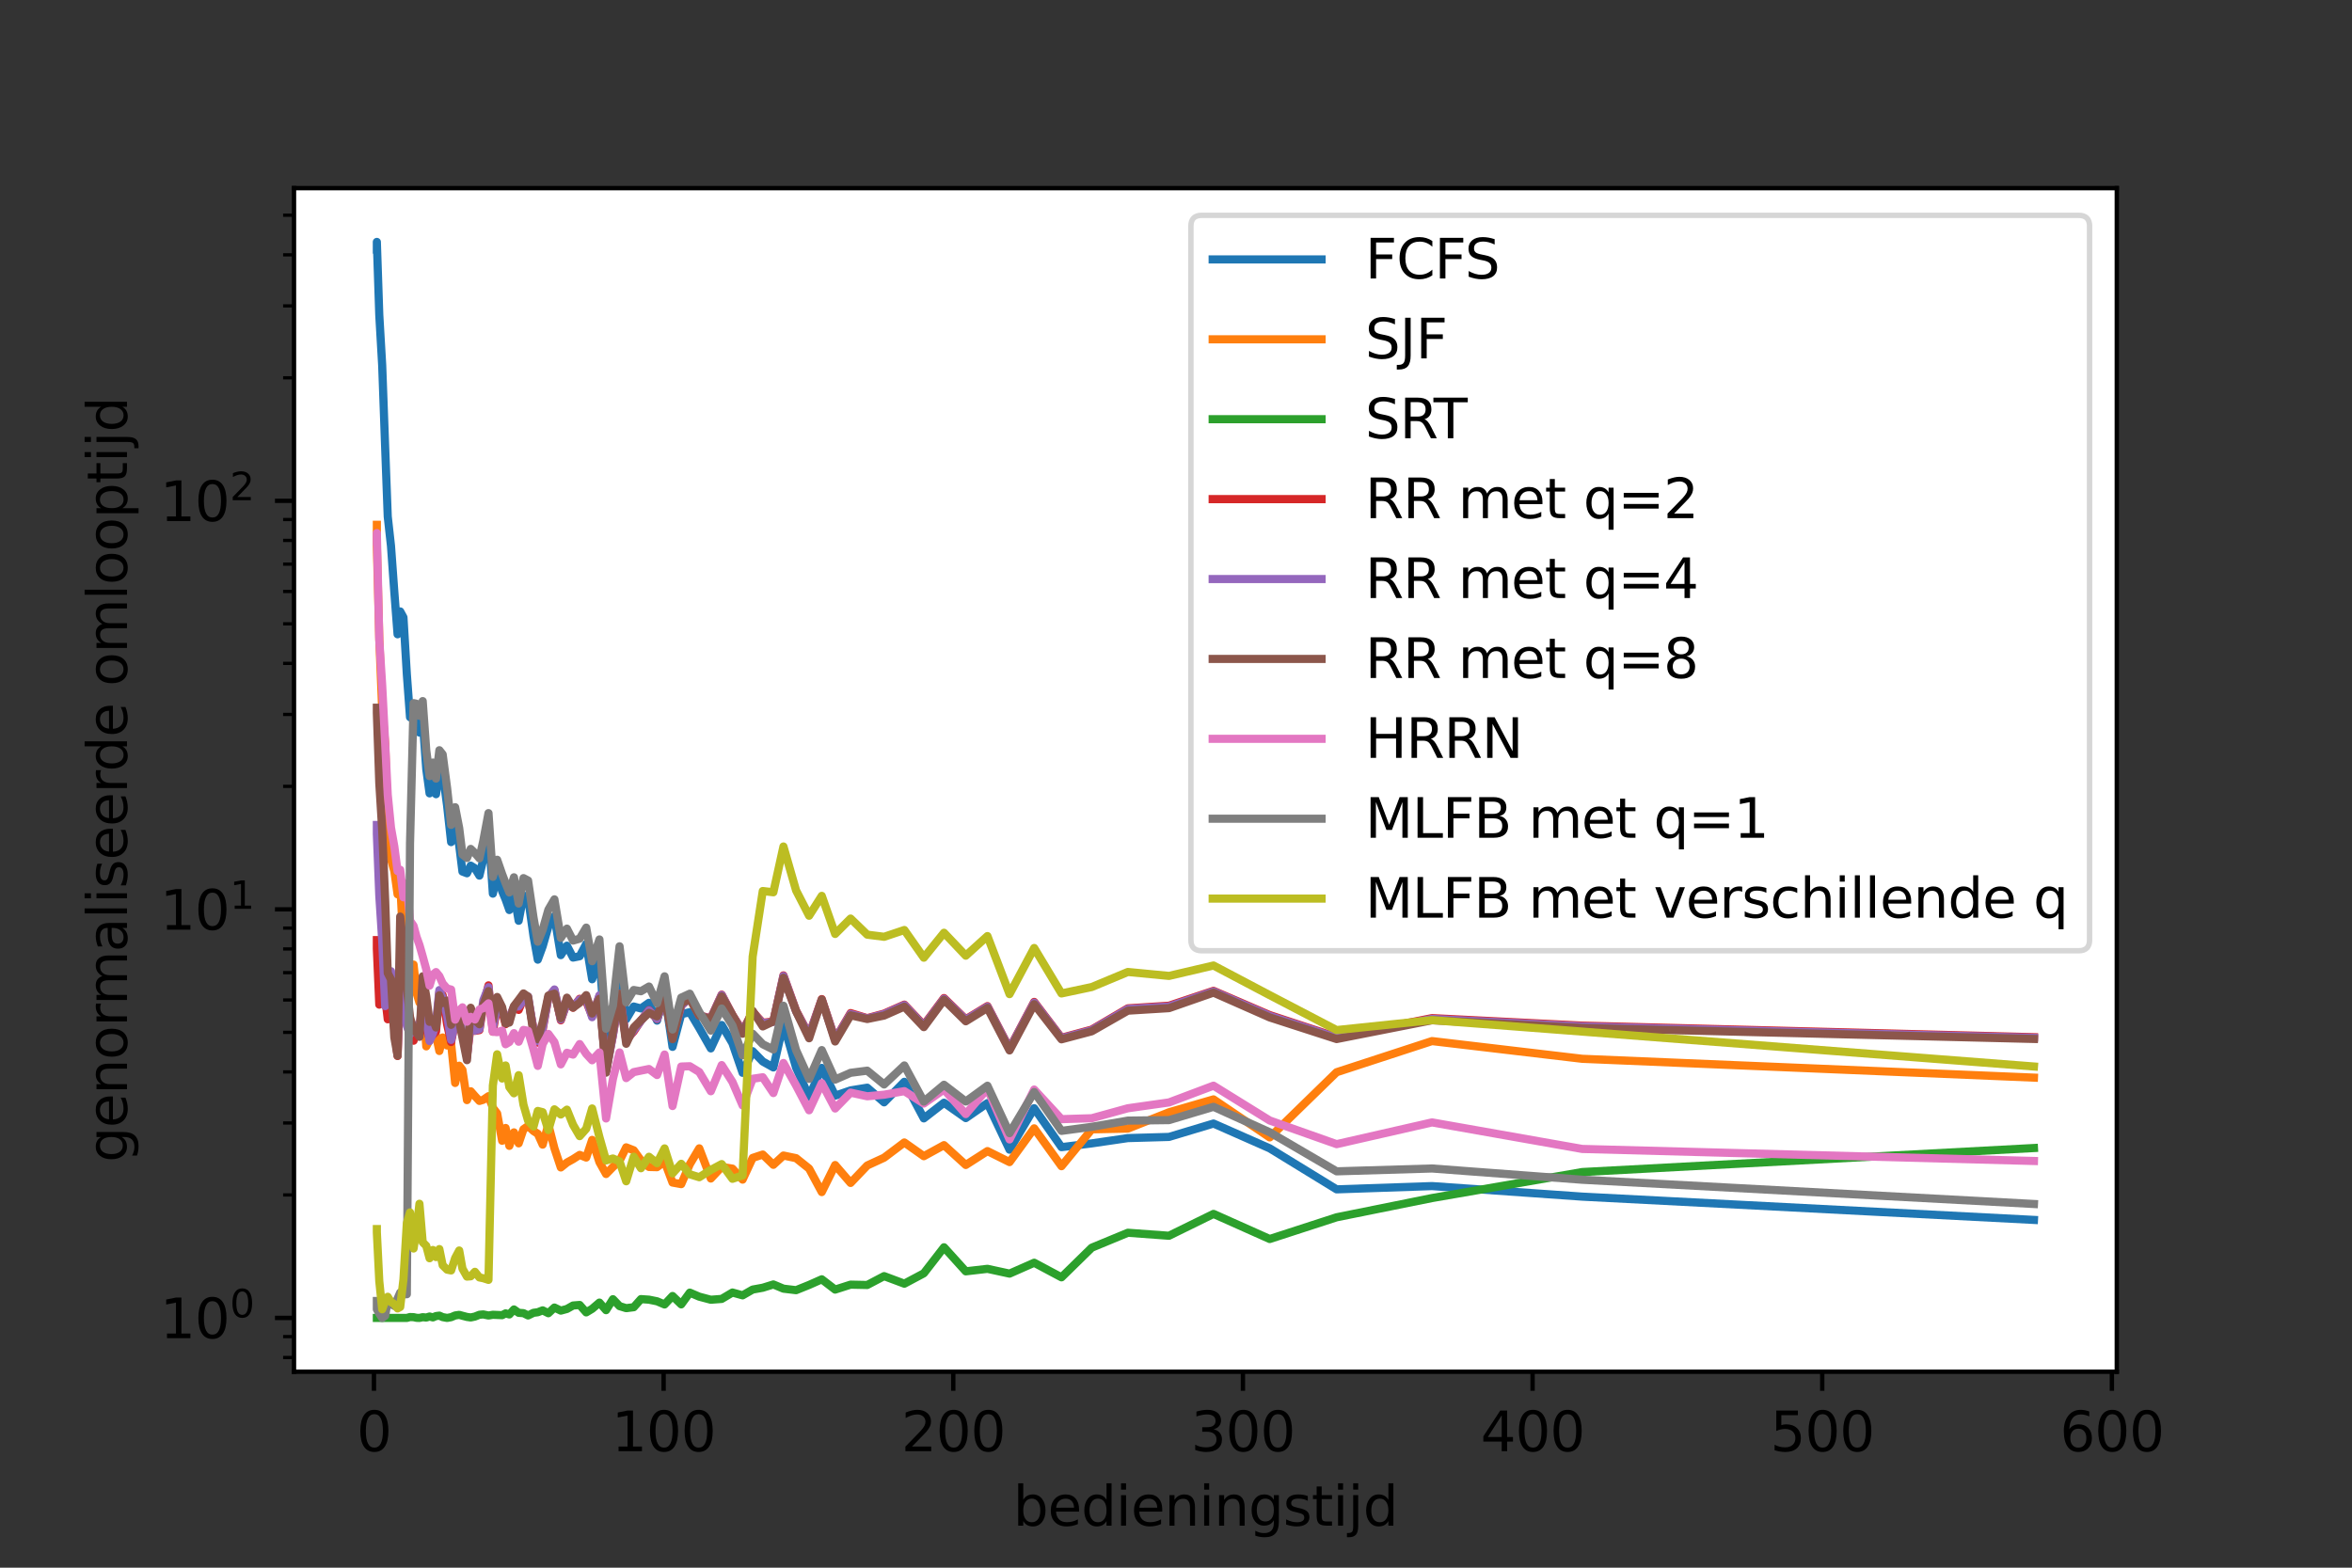 <?xml version="1.0" encoding="utf-8" standalone="no"?>
<!DOCTYPE svg PUBLIC "-//W3C//DTD SVG 1.1//EN"
  "http://www.w3.org/Graphics/SVG/1.1/DTD/svg11.dtd">
<svg height="288pt" version="1.1" viewBox="0 0 432 288" width="432pt" xmlns="http://www.w3.org/2000/svg" xmlns:xlink="http://www.w3.org/1999/xlink">
 <rect x="0" y="0" width="432" height="288" fill="#333333" stroke="none"/>
 <defs>
  <style type="text/css">*{stroke-linecap:butt;stroke-linejoin:round;}</style>
 </defs>
 <g id="figure_1">
  <g id="patch_1">
   <path d="M 0 288 
L 432 288 
L 432 0 
L 0 0 
z
" style="fill:none;"/>
  </g>
  <g id="axes_1">
   <g id="patch_2">
    <path d="M 54 252 
L 388.8 252 
L 388.8 34.56 
L 54 34.56 
z
" style="fill:#ffffff;"/>
   </g>
   <g id="matplotlib.axis_1">
    <g id="xtick_1">
     <g id="line2d_1">
      <defs>
       <path d="M 0 0 
L 0 3.5 
" id="mf5cdaee375" style="stroke:#000000;stroke-width:0.8;"/>
      </defs>
      <g>
       <use style="stroke:#000000;stroke-width:0.8;" x="68.686" xlink:href="#mf5cdaee375" y="252"/>
      </g>
     </g>
     <g id="text_1">
      <!-- 0 -->
      <g transform="translate(65.505 266.598)scale(0.1 -0.1)">
       <defs>
        <path d="M 2034 4250 
Q 1547 4250 1301 3770 
Q 1056 3291 1056 2328 
Q 1056 1369 1301 889 
Q 1547 409 2034 409 
Q 2525 409 2770 889 
Q 3016 1369 3016 2328 
Q 3016 3291 2770 3770 
Q 2525 4250 2034 4250 
z
M 2034 4750 
Q 2819 4750 3233 4129 
Q 3647 3509 3647 2328 
Q 3647 1150 3233 529 
Q 2819 -91 2034 -91 
Q 1250 -91 836 529 
Q 422 1150 422 2328 
Q 422 3509 836 4129 
Q 1250 4750 2034 4750 
z
" id="DejaVuSans-30" transform="scale(0.016)"/>
       </defs>
       <use xlink:href="#DejaVuSans-30"/>
      </g>
     </g>
    </g>
    <g id="xtick_2">
     <g id="line2d_2">
      <g>
       <use style="stroke:#000000;stroke-width:0.8;" x="121.888" xlink:href="#mf5cdaee375" y="252"/>
      </g>
     </g>
     <g id="text_2">
      <!-- 100 -->
      <g transform="translate(112.344 266.598)scale(0.1 -0.1)">
       <defs>
        <path d="M 794 531 
L 1825 531 
L 1825 4091 
L 703 3866 
L 703 4441 
L 1819 4666 
L 2450 4666 
L 2450 531 
L 3481 531 
L 3481 0 
L 794 0 
L 794 531 
z
" id="DejaVuSans-31" transform="scale(0.016)"/>
       </defs>
       <use xlink:href="#DejaVuSans-31"/>
       <use x="63.623" xlink:href="#DejaVuSans-30"/>
       <use x="127.246" xlink:href="#DejaVuSans-30"/>
      </g>
     </g>
    </g>
    <g id="xtick_3">
     <g id="line2d_3">
      <g>
       <use style="stroke:#000000;stroke-width:0.8;" x="175.09" xlink:href="#mf5cdaee375" y="252"/>
      </g>
     </g>
     <g id="text_3">
      <!-- 200 -->
      <g transform="translate(165.547 266.598)scale(0.1 -0.1)">
       <defs>
        <path d="M 1228 531 
L 3431 531 
L 3431 0 
L 469 0 
L 469 531 
Q 828 903 1448 1529 
Q 2069 2156 2228 2338 
Q 2531 2678 2651 2914 
Q 2772 3150 2772 3378 
Q 2772 3750 2511 3984 
Q 2250 4219 1831 4219 
Q 1534 4219 1204 4116 
Q 875 4013 500 3803 
L 500 4441 
Q 881 4594 1212 4672 
Q 1544 4750 1819 4750 
Q 2544 4750 2975 4387 
Q 3406 4025 3406 3419 
Q 3406 3131 3298 2873 
Q 3191 2616 2906 2266 
Q 2828 2175 2409 1742 
Q 1991 1309 1228 531 
z
" id="DejaVuSans-32" transform="scale(0.016)"/>
       </defs>
       <use xlink:href="#DejaVuSans-32"/>
       <use x="63.623" xlink:href="#DejaVuSans-30"/>
       <use x="127.246" xlink:href="#DejaVuSans-30"/>
      </g>
     </g>
    </g>
    <g id="xtick_4">
     <g id="line2d_4">
      <g>
       <use style="stroke:#000000;stroke-width:0.8;" x="228.292" xlink:href="#mf5cdaee375" y="252"/>
      </g>
     </g>
     <g id="text_4">
      <!-- 300 -->
      <g transform="translate(218.749 266.598)scale(0.1 -0.1)">
       <defs>
        <path d="M 2597 2516 
Q 3050 2419 3304 2112 
Q 3559 1806 3559 1356 
Q 3559 666 3084 287 
Q 2609 -91 1734 -91 
Q 1441 -91 1130 -33 
Q 819 25 488 141 
L 488 750 
Q 750 597 1062 519 
Q 1375 441 1716 441 
Q 2309 441 2620 675 
Q 2931 909 2931 1356 
Q 2931 1769 2642 2001 
Q 2353 2234 1838 2234 
L 1294 2234 
L 1294 2753 
L 1863 2753 
Q 2328 2753 2575 2939 
Q 2822 3125 2822 3475 
Q 2822 3834 2567 4026 
Q 2313 4219 1838 4219 
Q 1578 4219 1281 4162 
Q 984 4106 628 3988 
L 628 4550 
Q 988 4650 1302 4700 
Q 1616 4750 1894 4750 
Q 2613 4750 3031 4423 
Q 3450 4097 3450 3541 
Q 3450 3153 3228 2886 
Q 3006 2619 2597 2516 
z
" id="DejaVuSans-33" transform="scale(0.016)"/>
       </defs>
       <use xlink:href="#DejaVuSans-33"/>
       <use x="63.623" xlink:href="#DejaVuSans-30"/>
       <use x="127.246" xlink:href="#DejaVuSans-30"/>
      </g>
     </g>
    </g>
    <g id="xtick_5">
     <g id="line2d_5">
      <g>
       <use style="stroke:#000000;stroke-width:0.8;" x="281.494" xlink:href="#mf5cdaee375" y="252"/>
      </g>
     </g>
     <g id="text_5">
      <!-- 400 -->
      <g transform="translate(271.951 266.598)scale(0.1 -0.1)">
       <defs>
        <path d="M 2419 4116 
L 825 1625 
L 2419 1625 
L 2419 4116 
z
M 2253 4666 
L 3047 4666 
L 3047 1625 
L 3713 1625 
L 3713 1100 
L 3047 1100 
L 3047 0 
L 2419 0 
L 2419 1100 
L 313 1100 
L 313 1709 
L 2253 4666 
z
" id="DejaVuSans-34" transform="scale(0.016)"/>
       </defs>
       <use xlink:href="#DejaVuSans-34"/>
       <use x="63.623" xlink:href="#DejaVuSans-30"/>
       <use x="127.246" xlink:href="#DejaVuSans-30"/>
      </g>
     </g>
    </g>
    <g id="xtick_6">
     <g id="line2d_6">
      <g>
       <use style="stroke:#000000;stroke-width:0.8;" x="334.696" xlink:href="#mf5cdaee375" y="252"/>
      </g>
     </g>
     <g id="text_6">
      <!-- 500 -->
      <g transform="translate(325.153 266.598)scale(0.1 -0.1)">
       <defs>
        <path d="M 691 4666 
L 3169 4666 
L 3169 4134 
L 1269 4134 
L 1269 2991 
Q 1406 3038 1543 3061 
Q 1681 3084 1819 3084 
Q 2600 3084 3056 2656 
Q 3513 2228 3513 1497 
Q 3513 744 3044 326 
Q 2575 -91 1722 -91 
Q 1428 -91 1123 -41 
Q 819 9 494 109 
L 494 744 
Q 775 591 1075 516 
Q 1375 441 1709 441 
Q 2250 441 2565 725 
Q 2881 1009 2881 1497 
Q 2881 1984 2565 2268 
Q 2250 2553 1709 2553 
Q 1456 2553 1204 2497 
Q 953 2441 691 2322 
L 691 4666 
z
" id="DejaVuSans-35" transform="scale(0.016)"/>
       </defs>
       <use xlink:href="#DejaVuSans-35"/>
       <use x="63.623" xlink:href="#DejaVuSans-30"/>
       <use x="127.246" xlink:href="#DejaVuSans-30"/>
      </g>
     </g>
    </g>
    <g id="xtick_7">
     <g id="line2d_7">
      <g>
       <use style="stroke:#000000;stroke-width:0.8;" x="387.898" xlink:href="#mf5cdaee375" y="252"/>
      </g>
     </g>
     <g id="text_7">
      <!-- 600 -->
      <g transform="translate(378.355 266.598)scale(0.1 -0.1)">
       <defs>
        <path d="M 2113 2584 
Q 1688 2584 1439 2293 
Q 1191 2003 1191 1497 
Q 1191 994 1439 701 
Q 1688 409 2113 409 
Q 2538 409 2786 701 
Q 3034 994 3034 1497 
Q 3034 2003 2786 2293 
Q 2538 2584 2113 2584 
z
M 3366 4563 
L 3366 3988 
Q 3128 4100 2886 4159 
Q 2644 4219 2406 4219 
Q 1781 4219 1451 3797 
Q 1122 3375 1075 2522 
Q 1259 2794 1537 2939 
Q 1816 3084 2150 3084 
Q 2853 3084 3261 2657 
Q 3669 2231 3669 1497 
Q 3669 778 3244 343 
Q 2819 -91 2113 -91 
Q 1303 -91 875 529 
Q 447 1150 447 2328 
Q 447 3434 972 4092 
Q 1497 4750 2381 4750 
Q 2619 4750 2861 4703 
Q 3103 4656 3366 4563 
z
" id="DejaVuSans-36" transform="scale(0.016)"/>
       </defs>
       <use xlink:href="#DejaVuSans-36"/>
       <use x="63.623" xlink:href="#DejaVuSans-30"/>
       <use x="127.246" xlink:href="#DejaVuSans-30"/>
      </g>
     </g>
    </g>
    <g id="text_8">
     <!-- bedieningstijd -->
     <g transform="translate(186.091 280.277)scale(0.1 -0.1)">
      <defs>
       <path d="M 3116 1747 
Q 3116 2381 2855 2742 
Q 2594 3103 2138 3103 
Q 1681 3103 1420 2742 
Q 1159 2381 1159 1747 
Q 1159 1113 1420 752 
Q 1681 391 2138 391 
Q 2594 391 2855 752 
Q 3116 1113 3116 1747 
z
M 1159 2969 
Q 1341 3281 1617 3432 
Q 1894 3584 2278 3584 
Q 2916 3584 3314 3078 
Q 3713 2572 3713 1747 
Q 3713 922 3314 415 
Q 2916 -91 2278 -91 
Q 1894 -91 1617 61 
Q 1341 213 1159 525 
L 1159 0 
L 581 0 
L 581 4863 
L 1159 4863 
L 1159 2969 
z
" id="DejaVuSans-62" transform="scale(0.016)"/>
       <path d="M 3597 1894 
L 3597 1613 
L 953 1613 
Q 991 1019 1311 708 
Q 1631 397 2203 397 
Q 2534 397 2845 478 
Q 3156 559 3463 722 
L 3463 178 
Q 3153 47 2828 -22 
Q 2503 -91 2169 -91 
Q 1331 -91 842 396 
Q 353 884 353 1716 
Q 353 2575 817 3079 
Q 1281 3584 2069 3584 
Q 2775 3584 3186 3129 
Q 3597 2675 3597 1894 
z
M 3022 2063 
Q 3016 2534 2758 2815 
Q 2500 3097 2075 3097 
Q 1594 3097 1305 2825 
Q 1016 2553 972 2059 
L 3022 2063 
z
" id="DejaVuSans-65" transform="scale(0.016)"/>
       <path d="M 2906 2969 
L 2906 4863 
L 3481 4863 
L 3481 0 
L 2906 0 
L 2906 525 
Q 2725 213 2448 61 
Q 2172 -91 1784 -91 
Q 1150 -91 751 415 
Q 353 922 353 1747 
Q 353 2572 751 3078 
Q 1150 3584 1784 3584 
Q 2172 3584 2448 3432 
Q 2725 3281 2906 2969 
z
M 947 1747 
Q 947 1113 1208 752 
Q 1469 391 1925 391 
Q 2381 391 2643 752 
Q 2906 1113 2906 1747 
Q 2906 2381 2643 2742 
Q 2381 3103 1925 3103 
Q 1469 3103 1208 2742 
Q 947 2381 947 1747 
z
" id="DejaVuSans-64" transform="scale(0.016)"/>
       <path d="M 603 3500 
L 1178 3500 
L 1178 0 
L 603 0 
L 603 3500 
z
M 603 4863 
L 1178 4863 
L 1178 4134 
L 603 4134 
L 603 4863 
z
" id="DejaVuSans-69" transform="scale(0.016)"/>
       <path d="M 3513 2113 
L 3513 0 
L 2938 0 
L 2938 2094 
Q 2938 2591 2744 2837 
Q 2550 3084 2163 3084 
Q 1697 3084 1428 2787 
Q 1159 2491 1159 1978 
L 1159 0 
L 581 0 
L 581 3500 
L 1159 3500 
L 1159 2956 
Q 1366 3272 1645 3428 
Q 1925 3584 2291 3584 
Q 2894 3584 3203 3211 
Q 3513 2838 3513 2113 
z
" id="DejaVuSans-6e" transform="scale(0.016)"/>
       <path d="M 2906 1791 
Q 2906 2416 2648 2759 
Q 2391 3103 1925 3103 
Q 1463 3103 1205 2759 
Q 947 2416 947 1791 
Q 947 1169 1205 825 
Q 1463 481 1925 481 
Q 2391 481 2648 825 
Q 2906 1169 2906 1791 
z
M 3481 434 
Q 3481 -459 3084 -895 
Q 2688 -1331 1869 -1331 
Q 1566 -1331 1297 -1286 
Q 1028 -1241 775 -1147 
L 775 -588 
Q 1028 -725 1275 -790 
Q 1522 -856 1778 -856 
Q 2344 -856 2625 -561 
Q 2906 -266 2906 331 
L 2906 616 
Q 2728 306 2450 153 
Q 2172 0 1784 0 
Q 1141 0 747 490 
Q 353 981 353 1791 
Q 353 2603 747 3093 
Q 1141 3584 1784 3584 
Q 2172 3584 2450 3431 
Q 2728 3278 2906 2969 
L 2906 3500 
L 3481 3500 
L 3481 434 
z
" id="DejaVuSans-67" transform="scale(0.016)"/>
       <path d="M 2834 3397 
L 2834 2853 
Q 2591 2978 2328 3040 
Q 2066 3103 1784 3103 
Q 1356 3103 1142 2972 
Q 928 2841 928 2578 
Q 928 2378 1081 2264 
Q 1234 2150 1697 2047 
L 1894 2003 
Q 2506 1872 2764 1633 
Q 3022 1394 3022 966 
Q 3022 478 2636 193 
Q 2250 -91 1575 -91 
Q 1294 -91 989 -36 
Q 684 19 347 128 
L 347 722 
Q 666 556 975 473 
Q 1284 391 1588 391 
Q 1994 391 2212 530 
Q 2431 669 2431 922 
Q 2431 1156 2273 1281 
Q 2116 1406 1581 1522 
L 1381 1569 
Q 847 1681 609 1914 
Q 372 2147 372 2553 
Q 372 3047 722 3315 
Q 1072 3584 1716 3584 
Q 2034 3584 2315 3537 
Q 2597 3491 2834 3397 
z
" id="DejaVuSans-73" transform="scale(0.016)"/>
       <path d="M 1172 4494 
L 1172 3500 
L 2356 3500 
L 2356 3053 
L 1172 3053 
L 1172 1153 
Q 1172 725 1289 603 
Q 1406 481 1766 481 
L 2356 481 
L 2356 0 
L 1766 0 
Q 1100 0 847 248 
Q 594 497 594 1153 
L 594 3053 
L 172 3053 
L 172 3500 
L 594 3500 
L 594 4494 
L 1172 4494 
z
" id="DejaVuSans-74" transform="scale(0.016)"/>
       <path d="M 603 3500 
L 1178 3500 
L 1178 -63 
Q 1178 -731 923 -1031 
Q 669 -1331 103 -1331 
L -116 -1331 
L -116 -844 
L 38 -844 
Q 366 -844 484 -692 
Q 603 -541 603 -63 
L 603 3500 
z
M 603 4863 
L 1178 4863 
L 1178 4134 
L 603 4134 
L 603 4863 
z
" id="DejaVuSans-6a" transform="scale(0.016)"/>
      </defs>
      <use xlink:href="#DejaVuSans-62"/>
      <use x="63.477" xlink:href="#DejaVuSans-65"/>
      <use x="125" xlink:href="#DejaVuSans-64"/>
      <use x="188.477" xlink:href="#DejaVuSans-69"/>
      <use x="216.26" xlink:href="#DejaVuSans-65"/>
      <use x="277.783" xlink:href="#DejaVuSans-6e"/>
      <use x="341.162" xlink:href="#DejaVuSans-69"/>
      <use x="368.945" xlink:href="#DejaVuSans-6e"/>
      <use x="432.324" xlink:href="#DejaVuSans-67"/>
      <use x="495.801" xlink:href="#DejaVuSans-73"/>
      <use x="547.9" xlink:href="#DejaVuSans-74"/>
      <use x="587.109" xlink:href="#DejaVuSans-69"/>
      <use x="614.893" xlink:href="#DejaVuSans-6a"/>
      <use x="642.676" xlink:href="#DejaVuSans-64"/>
     </g>
    </g>
   </g>
   <g id="matplotlib.axis_2">
    <g id="ytick_1">
     <g id="line2d_8">
      <defs>
       <path d="M 0 0 
L -3.5 0 
" id="mc151da81c7" style="stroke:#000000;stroke-width:0.8;"/>
      </defs>
      <g>
       <use style="stroke:#000000;stroke-width:0.8;" x="54" xlink:href="#mc151da81c7" y="242.116"/>
      </g>
     </g>
     <g id="text_9">
      <!-- $\mathdefault{10^{0}}$ -->
      <g transform="translate(29.4 245.916)scale(0.1 -0.1)">
       <use transform="translate(0 0.766)" xlink:href="#DejaVuSans-31"/>
       <use transform="translate(63.623 0.766)" xlink:href="#DejaVuSans-30"/>
       <use transform="translate(128.203 39.047)scale(0.7)" xlink:href="#DejaVuSans-30"/>
      </g>
     </g>
    </g>
    <g id="ytick_2">
     <g id="line2d_9">
      <g>
       <use style="stroke:#000000;stroke-width:0.8;" x="54" xlink:href="#mc151da81c7" y="167.06"/>
      </g>
     </g>
     <g id="text_10">
      <!-- $\mathdefault{10^{1}}$ -->
      <g transform="translate(29.4 170.859)scale(0.1 -0.1)">
       <use transform="translate(0 0.684)" xlink:href="#DejaVuSans-31"/>
       <use transform="translate(63.623 0.684)" xlink:href="#DejaVuSans-30"/>
       <use transform="translate(128.203 38.966)scale(0.7)" xlink:href="#DejaVuSans-31"/>
      </g>
     </g>
    </g>
    <g id="ytick_3">
     <g id="line2d_10">
      <g>
       <use style="stroke:#000000;stroke-width:0.8;" x="54" xlink:href="#mc151da81c7" y="92.003"/>
      </g>
     </g>
     <g id="text_11">
      <!-- $\mathdefault{10^{2}}$ -->
      <g transform="translate(29.4 95.802)scale(0.1 -0.1)">
       <use transform="translate(0 0.766)" xlink:href="#DejaVuSans-31"/>
       <use transform="translate(63.623 0.766)" xlink:href="#DejaVuSans-30"/>
       <use transform="translate(128.203 39.047)scale(0.7)" xlink:href="#DejaVuSans-32"/>
      </g>
     </g>
    </g>
    <g id="ytick_4">
     <g id="line2d_11">
      <defs>
       <path d="M 0 0 
L -2 0 
" id="m0c2f8a1e73" style="stroke:#000000;stroke-width:0.6;"/>
      </defs>
      <g>
       <use style="stroke:#000000;stroke-width:0.6;" x="54" xlink:href="#m0c2f8a1e73" y="249.39"/>
      </g>
     </g>
    </g>
    <g id="ytick_5">
     <g id="line2d_12">
      <g>
       <use style="stroke:#000000;stroke-width:0.6;" x="54" xlink:href="#m0c2f8a1e73" y="245.551"/>
      </g>
     </g>
    </g>
    <g id="ytick_6">
     <g id="line2d_13">
      <g>
       <use style="stroke:#000000;stroke-width:0.6;" x="54" xlink:href="#m0c2f8a1e73" y="219.522"/>
      </g>
     </g>
    </g>
    <g id="ytick_7">
     <g id="line2d_14">
      <g>
       <use style="stroke:#000000;stroke-width:0.6;" x="54" xlink:href="#m0c2f8a1e73" y="206.305"/>
      </g>
     </g>
    </g>
    <g id="ytick_8">
     <g id="line2d_15">
      <g>
       <use style="stroke:#000000;stroke-width:0.6;" x="54" xlink:href="#m0c2f8a1e73" y="196.928"/>
      </g>
     </g>
    </g>
    <g id="ytick_9">
     <g id="line2d_16">
      <g>
       <use style="stroke:#000000;stroke-width:0.6;" x="54" xlink:href="#m0c2f8a1e73" y="189.654"/>
      </g>
     </g>
    </g>
    <g id="ytick_10">
     <g id="line2d_17">
      <g>
       <use style="stroke:#000000;stroke-width:0.6;" x="54" xlink:href="#m0c2f8a1e73" y="183.711"/>
      </g>
     </g>
    </g>
    <g id="ytick_11">
     <g id="line2d_18">
      <g>
       <use style="stroke:#000000;stroke-width:0.6;" x="54" xlink:href="#m0c2f8a1e73" y="178.686"/>
      </g>
     </g>
    </g>
    <g id="ytick_12">
     <g id="line2d_19">
      <g>
       <use style="stroke:#000000;stroke-width:0.6;" x="54" xlink:href="#m0c2f8a1e73" y="174.334"/>
      </g>
     </g>
    </g>
    <g id="ytick_13">
     <g id="line2d_20">
      <g>
       <use style="stroke:#000000;stroke-width:0.6;" x="54" xlink:href="#m0c2f8a1e73" y="170.494"/>
      </g>
     </g>
    </g>
    <g id="ytick_14">
     <g id="line2d_21">
      <g>
       <use style="stroke:#000000;stroke-width:0.6;" x="54" xlink:href="#m0c2f8a1e73" y="144.466"/>
      </g>
     </g>
    </g>
    <g id="ytick_15">
     <g id="line2d_22">
      <g>
       <use style="stroke:#000000;stroke-width:0.6;" x="54" xlink:href="#m0c2f8a1e73" y="131.249"/>
      </g>
     </g>
    </g>
    <g id="ytick_16">
     <g id="line2d_23">
      <g>
       <use style="stroke:#000000;stroke-width:0.6;" x="54" xlink:href="#m0c2f8a1e73" y="121.871"/>
      </g>
     </g>
    </g>
    <g id="ytick_17">
     <g id="line2d_24">
      <g>
       <use style="stroke:#000000;stroke-width:0.6;" x="54" xlink:href="#m0c2f8a1e73" y="114.598"/>
      </g>
     </g>
    </g>
    <g id="ytick_18">
     <g id="line2d_25">
      <g>
       <use style="stroke:#000000;stroke-width:0.6;" x="54" xlink:href="#m0c2f8a1e73" y="108.654"/>
      </g>
     </g>
    </g>
    <g id="ytick_19">
     <g id="line2d_26">
      <g>
       <use style="stroke:#000000;stroke-width:0.6;" x="54" xlink:href="#m0c2f8a1e73" y="103.63"/>
      </g>
     </g>
    </g>
    <g id="ytick_20">
     <g id="line2d_27">
      <g>
       <use style="stroke:#000000;stroke-width:0.6;" x="54" xlink:href="#m0c2f8a1e73" y="99.277"/>
      </g>
     </g>
    </g>
    <g id="ytick_21">
     <g id="line2d_28">
      <g>
       <use style="stroke:#000000;stroke-width:0.6;" x="54" xlink:href="#m0c2f8a1e73" y="95.438"/>
      </g>
     </g>
    </g>
    <g id="ytick_22">
     <g id="line2d_29">
      <g>
       <use style="stroke:#000000;stroke-width:0.6;" x="54" xlink:href="#m0c2f8a1e73" y="69.409"/>
      </g>
     </g>
    </g>
    <g id="ytick_23">
     <g id="line2d_30">
      <g>
       <use style="stroke:#000000;stroke-width:0.6;" x="54" xlink:href="#m0c2f8a1e73" y="56.192"/>
      </g>
     </g>
    </g>
    <g id="ytick_24">
     <g id="line2d_31">
      <g>
       <use style="stroke:#000000;stroke-width:0.6;" x="54" xlink:href="#m0c2f8a1e73" y="46.815"/>
      </g>
     </g>
    </g>
    <g id="ytick_25">
     <g id="line2d_32">
      <g>
       <use style="stroke:#000000;stroke-width:0.6;" x="54" xlink:href="#m0c2f8a1e73" y="39.541"/>
      </g>
     </g>
    </g>
    <g id="text_12">
     <!-- genormaliseerde omlooptijd -->
     <g transform="translate(23.32 213.529)rotate(-90)scale(0.1 -0.1)">
      <defs>
       <path d="M 1959 3097 
Q 1497 3097 1228 2736 
Q 959 2375 959 1747 
Q 959 1119 1226 758 
Q 1494 397 1959 397 
Q 2419 397 2687 759 
Q 2956 1122 2956 1747 
Q 2956 2369 2687 2733 
Q 2419 3097 1959 3097 
z
M 1959 3584 
Q 2709 3584 3137 3096 
Q 3566 2609 3566 1747 
Q 3566 888 3137 398 
Q 2709 -91 1959 -91 
Q 1206 -91 779 398 
Q 353 888 353 1747 
Q 353 2609 779 3096 
Q 1206 3584 1959 3584 
z
" id="DejaVuSans-6f" transform="scale(0.016)"/>
       <path d="M 2631 2963 
Q 2534 3019 2420 3045 
Q 2306 3072 2169 3072 
Q 1681 3072 1420 2755 
Q 1159 2438 1159 1844 
L 1159 0 
L 581 0 
L 581 3500 
L 1159 3500 
L 1159 2956 
Q 1341 3275 1631 3429 
Q 1922 3584 2338 3584 
Q 2397 3584 2469 3576 
Q 2541 3569 2628 3553 
L 2631 2963 
z
" id="DejaVuSans-72" transform="scale(0.016)"/>
       <path d="M 3328 2828 
Q 3544 3216 3844 3400 
Q 4144 3584 4550 3584 
Q 5097 3584 5394 3201 
Q 5691 2819 5691 2113 
L 5691 0 
L 5113 0 
L 5113 2094 
Q 5113 2597 4934 2840 
Q 4756 3084 4391 3084 
Q 3944 3084 3684 2787 
Q 3425 2491 3425 1978 
L 3425 0 
L 2847 0 
L 2847 2094 
Q 2847 2600 2669 2842 
Q 2491 3084 2119 3084 
Q 1678 3084 1418 2786 
Q 1159 2488 1159 1978 
L 1159 0 
L 581 0 
L 581 3500 
L 1159 3500 
L 1159 2956 
Q 1356 3278 1631 3431 
Q 1906 3584 2284 3584 
Q 2666 3584 2933 3390 
Q 3200 3197 3328 2828 
z
" id="DejaVuSans-6d" transform="scale(0.016)"/>
       <path d="M 2194 1759 
Q 1497 1759 1228 1600 
Q 959 1441 959 1056 
Q 959 750 1161 570 
Q 1363 391 1709 391 
Q 2188 391 2477 730 
Q 2766 1069 2766 1631 
L 2766 1759 
L 2194 1759 
z
M 3341 1997 
L 3341 0 
L 2766 0 
L 2766 531 
Q 2569 213 2275 61 
Q 1981 -91 1556 -91 
Q 1019 -91 701 211 
Q 384 513 384 1019 
Q 384 1609 779 1909 
Q 1175 2209 1959 2209 
L 2766 2209 
L 2766 2266 
Q 2766 2663 2505 2880 
Q 2244 3097 1772 3097 
Q 1472 3097 1187 3025 
Q 903 2953 641 2809 
L 641 3341 
Q 956 3463 1253 3523 
Q 1550 3584 1831 3584 
Q 2591 3584 2966 3190 
Q 3341 2797 3341 1997 
z
" id="DejaVuSans-61" transform="scale(0.016)"/>
       <path d="M 603 4863 
L 1178 4863 
L 1178 0 
L 603 0 
L 603 4863 
z
" id="DejaVuSans-6c" transform="scale(0.016)"/>
       <path id="DejaVuSans-20" transform="scale(0.016)"/>
       <path d="M 1159 525 
L 1159 -1331 
L 581 -1331 
L 581 3500 
L 1159 3500 
L 1159 2969 
Q 1341 3281 1617 3432 
Q 1894 3584 2278 3584 
Q 2916 3584 3314 3078 
Q 3713 2572 3713 1747 
Q 3713 922 3314 415 
Q 2916 -91 2278 -91 
Q 1894 -91 1617 61 
Q 1341 213 1159 525 
z
M 3116 1747 
Q 3116 2381 2855 2742 
Q 2594 3103 2138 3103 
Q 1681 3103 1420 2742 
Q 1159 2381 1159 1747 
Q 1159 1113 1420 752 
Q 1681 391 2138 391 
Q 2594 391 2855 752 
Q 3116 1113 3116 1747 
z
" id="DejaVuSans-70" transform="scale(0.016)"/>
      </defs>
      <use xlink:href="#DejaVuSans-67"/>
      <use x="63.477" xlink:href="#DejaVuSans-65"/>
      <use x="125" xlink:href="#DejaVuSans-6e"/>
      <use x="188.379" xlink:href="#DejaVuSans-6f"/>
      <use x="249.561" xlink:href="#DejaVuSans-72"/>
      <use x="288.924" xlink:href="#DejaVuSans-6d"/>
      <use x="386.336" xlink:href="#DejaVuSans-61"/>
      <use x="447.615" xlink:href="#DejaVuSans-6c"/>
      <use x="475.398" xlink:href="#DejaVuSans-69"/>
      <use x="503.182" xlink:href="#DejaVuSans-73"/>
      <use x="555.281" xlink:href="#DejaVuSans-65"/>
      <use x="616.805" xlink:href="#DejaVuSans-65"/>
      <use x="678.328" xlink:href="#DejaVuSans-72"/>
      <use x="717.691" xlink:href="#DejaVuSans-64"/>
      <use x="781.168" xlink:href="#DejaVuSans-65"/>
      <use x="842.691" xlink:href="#DejaVuSans-20"/>
      <use x="874.479" xlink:href="#DejaVuSans-6f"/>
      <use x="935.66" xlink:href="#DejaVuSans-6d"/>
      <use x="1033.072" xlink:href="#DejaVuSans-6c"/>
      <use x="1060.855" xlink:href="#DejaVuSans-6f"/>
      <use x="1122.037" xlink:href="#DejaVuSans-6f"/>
      <use x="1183.219" xlink:href="#DejaVuSans-70"/>
      <use x="1246.695" xlink:href="#DejaVuSans-74"/>
      <use x="1285.904" xlink:href="#DejaVuSans-69"/>
      <use x="1313.688" xlink:href="#DejaVuSans-6a"/>
      <use x="1341.471" xlink:href="#DejaVuSans-64"/>
     </g>
    </g>
   </g>
   <g id="line2d_33">
    <path clip-path="url(#pb0b63beb84)" d="M 69.218 45.843 
L 69.218 44.444 
L 69.665 57.863 
L 70.197 67.093 
L 70.745 82.209 
L 71.219 94.904 
L 71.814 100.291 
L 72.426 108.736 
L 73.022 116.523 
L 73.506 112.326 
L 74.102 113.42 
L 74.725 123.858 
L 75.31 131.758 
L 75.964 132.106 
L 76.512 132.42 
L 77.039 134.575 
L 77.64 132.321 
L 78.294 141.306 
L 78.901 145.749 
L 79.513 143.434 
L 80.087 145.9 
L 80.699 141.404 
L 81.306 141.947 
L 82.12 148.002 
L 82.859 154.702 
L 83.599 151.321 
L 84.344 155.304 
L 84.939 160.114 
L 85.769 160.426 
L 86.456 159.025 
L 87.227 159.502 
L 88.057 160.86 
L 88.759 157.907 
L 89.722 152.436 
L 90.526 164.173 
L 91.313 160.634 
L 92.228 163.709 
L 92.866 165.241 
L 93.553 167.18 
L 94.399 164.143 
L 95.266 169.155 
L 96.149 164.507 
L 96.995 164.883 
L 97.995 172.008 
L 98.777 176.3 
L 99.671 173.87 
L 100.719 170.223 
L 101.831 168.314 
L 103.007 175.469 
L 104.129 173.733 
L 105.257 175.918 
L 106.47 175.671 
L 107.673 173.408 
L 108.758 179.896 
L 110.099 175.854 
L 111.317 192.114 
L 112.578 188.223 
L 113.796 176.832 
L 115.015 187.238 
L 116.398 184.91 
L 117.722 185.264 
L 119.202 184.221 
L 120.681 187.498 
L 122.064 182.412 
L 123.527 192.319 
L 125.123 186.33 
L 126.698 185.945 
L 128.437 188.865 
L 130.56 192.601 
L 132.555 188.299 
L 134.529 191.654 
L 136.396 197.089 
L 138.243 193.107 
L 140.099 195.009 
L 142.046 196.099 
L 143.898 188.041 
L 146.218 196.125 
L 148.612 201.509 
L 150.937 196.182 
L 153.394 201.287 
L 156.23 200.317 
L 159.289 199.819 
L 162.386 202.511 
L 166.104 198.737 
L 169.68 205.459 
L 173.388 202.582 
L 177.389 205.404 
L 181.368 202.652 
L 185.427 211.208 
L 189.95 203.589 
L 194.967 210.744 
L 200.521 210.051 
L 207.16 209.079 
L 214.715 208.864 
L 222.887 206.405 
L 233.214 210.962 
L 245.498 218.495 
L 263.023 217.896 
L 290.613 219.833 
L 373.582 224.111 
" style="fill:none;stroke:#1f77b4;stroke-linecap:square;stroke-width:1.5;"/>
   </g>
   <g id="line2d_34">
    <path clip-path="url(#pb0b63beb84)" d="M 69.218 96.412 
L 69.218 100.228 
L 69.665 117.312 
L 70.197 130.338 
L 70.745 136.631 
L 71.219 150.95 
L 71.814 157.842 
L 72.426 160.044 
L 73.022 164.293 
L 73.506 162.247 
L 74.102 173.719 
L 74.725 172.607 
L 75.31 179.236 
L 75.964 177.207 
L 76.512 182.43 
L 77.039 184.18 
L 77.64 182.848 
L 78.294 192.228 
L 78.901 191.055 
L 79.513 189.425 
L 80.087 190.243 
L 80.699 193.078 
L 81.306 190.597 
L 82.12 192.063 
L 82.859 191.757 
L 83.599 198.95 
L 84.344 195.779 
L 84.939 196.552 
L 85.769 202.102 
L 86.456 200.474 
L 87.227 201.355 
L 88.057 202.252 
L 88.759 202.046 
L 89.722 201.382 
L 90.526 203.522 
L 91.313 204.548 
L 92.228 209.569 
L 92.866 207.22 
L 93.553 210.506 
L 94.399 208.031 
L 95.266 210.046 
L 96.149 207.452 
L 96.995 206.858 
L 97.995 207.782 
L 98.777 208.282 
L 99.671 210.281 
L 100.719 206.608 
L 101.831 210.949 
L 103.007 214.473 
L 104.129 213.57 
L 105.257 212.943 
L 106.47 212.165 
L 107.673 212.654 
L 108.758 209.412 
L 110.099 213.497 
L 111.317 215.677 
L 112.578 214.387 
L 113.796 213.255 
L 115.015 210.778 
L 116.398 211.32 
L 117.722 213.16 
L 119.202 214.386 
L 120.681 214.422 
L 122.064 213.368 
L 123.527 217.248 
L 125.123 217.537 
L 126.698 213.885 
L 128.437 210.962 
L 130.56 216.505 
L 132.555 214.37 
L 134.529 214.688 
L 136.396 216.709 
L 138.243 212.72 
L 140.099 212.101 
L 142.046 213.989 
L 143.898 212.284 
L 146.218 212.767 
L 148.612 214.682 
L 150.937 218.998 
L 153.394 214.028 
L 156.23 217.319 
L 159.289 214.11 
L 162.386 212.682 
L 166.104 209.883 
L 169.68 212.404 
L 173.388 210.374 
L 177.389 214.016 
L 181.368 211.466 
L 185.427 213.489 
L 189.95 207.285 
L 194.967 214.242 
L 200.521 207.475 
L 207.16 207.337 
L 214.715 204.339 
L 222.887 201.967 
L 233.214 208.955 
L 245.498 196.98 
L 263.023 191.257 
L 290.613 194.513 
L 373.582 197.972 
" style="fill:none;stroke:#ff7f0e;stroke-linecap:square;stroke-width:1.5;"/>
   </g>
   <g id="line2d_35">
    <path clip-path="url(#pb0b63beb84)" d="M 69.218 242.116 
L 69.218 242.116 
L 69.665 242.116 
L 70.197 242.116 
L 70.745 242.116 
L 71.219 242.116 
L 71.814 242.116 
L 72.426 242.116 
L 73.022 242.116 
L 73.506 242.116 
L 74.102 242.116 
L 74.725 242.116 
L 75.31 241.954 
L 75.964 241.977 
L 76.512 242.095 
L 77.039 242.116 
L 77.64 241.981 
L 78.294 242.044 
L 78.901 241.86 
L 79.513 242.019 
L 80.087 241.775 
L 80.699 241.695 
L 81.306 241.967 
L 82.12 242.116 
L 82.859 241.979 
L 83.599 241.665 
L 84.344 241.554 
L 84.939 241.717 
L 85.769 241.934 
L 86.456 242.028 
L 87.227 241.866 
L 88.057 241.535 
L 88.759 241.473 
L 89.722 241.671 
L 90.526 241.538 
L 91.313 241.57 
L 92.228 241.61 
L 92.866 241.281 
L 93.553 241.478 
L 94.399 240.56 
L 95.266 241.18 
L 96.149 241.241 
L 96.995 241.663 
L 97.995 241.175 
L 98.777 241.073 
L 99.671 240.725 
L 100.719 241.251 
L 101.831 240.209 
L 103.007 240.774 
L 104.129 240.47 
L 105.257 239.835 
L 106.47 239.736 
L 107.673 241.099 
L 108.758 240.447 
L 110.099 239.3 
L 111.317 240.689 
L 112.578 238.676 
L 113.796 239.948 
L 115.015 240.323 
L 116.398 240.148 
L 117.722 238.66 
L 119.202 238.761 
L 120.681 239.06 
L 122.064 239.644 
L 123.527 238.087 
L 125.123 239.625 
L 126.698 237.47 
L 128.437 238.213 
L 130.56 238.775 
L 132.555 238.624 
L 134.529 237.451 
L 136.396 237.968 
L 138.243 236.907 
L 140.099 236.569 
L 142.046 235.965 
L 143.898 236.74 
L 146.218 237.018 
L 148.612 236.054 
L 150.937 235.022 
L 153.394 236.911 
L 156.23 236.002 
L 159.289 236.065 
L 162.386 234.436 
L 166.104 235.826 
L 169.68 233.923 
L 173.388 229.136 
L 177.389 233.556 
L 181.368 233.096 
L 185.427 233.976 
L 189.95 231.978 
L 194.967 234.657 
L 200.521 229.215 
L 207.16 226.469 
L 214.715 227.021 
L 222.887 223.007 
L 233.214 227.619 
L 245.498 223.629 
L 263.023 220.093 
L 290.613 215.317 
L 373.582 210.903 
" style="fill:none;stroke:#2ca02c;stroke-linecap:square;stroke-width:1.5;"/>
   </g>
   <g id="line2d_36">
    <path clip-path="url(#pb0b63beb84)" d="M 69.218 172.704 
L 69.218 174.293 
L 69.665 184.564 
L 70.197 174.702 
L 70.745 183.154 
L 71.219 187.254 
L 71.814 185.925 
L 72.426 188.574 
L 73.022 193.996 
L 73.506 180.512 
L 74.102 184.474 
L 74.725 187.774 
L 75.31 190.684 
L 75.964 191.188 
L 76.512 189.144 
L 77.039 188.906 
L 77.64 184.65 
L 78.294 189.116 
L 78.901 190.74 
L 79.513 190.104 
L 80.087 189.496 
L 80.699 182.32 
L 81.306 182.827 
L 82.12 188.186 
L 82.859 191.436 
L 83.599 187.598 
L 84.344 188.005 
L 84.939 189.951 
L 85.769 193.944 
L 86.456 188.411 
L 87.227 189.377 
L 88.057 189.247 
L 88.759 184.752 
L 89.722 181.023 
L 90.526 189.53 
L 91.313 184.995 
L 92.228 185.73 
L 92.866 188.154 
L 93.553 186.996 
L 94.399 184.965 
L 95.266 185.53 
L 96.149 183.45 
L 96.995 183.47 
L 97.995 189.1 
L 98.777 191.546 
L 99.671 189.164 
L 100.719 183.226 
L 101.831 181.882 
L 103.007 187.443 
L 104.129 184.194 
L 105.257 185.13 
L 106.47 183.49 
L 107.673 183.975 
L 108.758 186.619 
L 110.099 183.015 
L 111.317 196.656 
L 112.578 190.192 
L 113.796 182.591 
L 115.015 191.053 
L 116.398 189.487 
L 117.722 187.494 
L 119.202 185.57 
L 120.681 187.207 
L 122.064 183.127 
L 123.527 190.313 
L 125.123 184.789 
L 126.698 183.196 
L 128.437 186.524 
L 130.56 187.094 
L 132.555 182.727 
L 134.529 186.472 
L 136.396 189.423 
L 138.243 185.868 
L 140.099 187.9 
L 142.046 187.652 
L 143.898 179.19 
L 146.218 185.652 
L 148.612 190.177 
L 150.937 183.542 
L 153.394 190.947 
L 156.23 186.114 
L 159.289 187.05 
L 162.386 186.208 
L 166.104 184.561 
L 169.68 188.326 
L 173.388 183.355 
L 177.389 187.259 
L 181.368 184.831 
L 185.427 192.635 
L 189.95 184.061 
L 194.967 190.656 
L 200.521 189.147 
L 207.16 185.24 
L 214.715 184.759 
L 222.887 182.025 
L 233.214 186.481 
L 245.498 190.518 
L 263.023 187.039 
L 290.613 188.42 
L 373.582 190.54 
" style="fill:none;stroke:#d62728;stroke-linecap:square;stroke-width:1.5;"/>
   </g>
   <g id="line2d_37">
    <path clip-path="url(#pb0b63beb84)" d="M 69.218 151.556 
L 69.218 153.176 
L 69.665 164.476 
L 70.197 172.704 
L 70.745 184.83 
L 71.219 181.607 
L 71.814 178.423 
L 72.426 188.881 
L 73.022 193.768 
L 73.506 175.868 
L 74.102 181.117 
L 74.725 188.462 
L 75.31 189.964 
L 75.964 188.275 
L 76.512 188.493 
L 77.039 189.504 
L 77.64 182.75 
L 78.294 187.151 
L 78.901 191.259 
L 79.513 189.859 
L 80.087 187.836 
L 80.699 181.878 
L 81.306 183.287 
L 82.12 186.606 
L 82.859 191.042 
L 83.599 187.813 
L 84.344 186.736 
L 84.939 189.747 
L 85.769 194.229 
L 86.456 187.298 
L 87.227 189.334 
L 88.057 189.079 
L 88.759 183.787 
L 89.722 181.349 
L 90.526 188.804 
L 91.313 184.87 
L 92.228 185.622 
L 92.866 187.373 
L 93.553 187.048 
L 94.399 184.946 
L 95.266 184.899 
L 96.149 183.791 
L 96.995 183.059 
L 97.995 189.28 
L 98.777 191.285 
L 99.671 188.889 
L 100.719 183.208 
L 101.831 181.774 
L 103.007 187.284 
L 104.129 184.207 
L 105.257 184.954 
L 106.47 183.606 
L 107.673 183.55 
L 108.758 186.869 
L 110.099 182.844 
L 111.317 196.862 
L 112.578 190.189 
L 113.796 182.533 
L 115.015 191.185 
L 116.398 189.259 
L 117.722 187.538 
L 119.202 185.621 
L 120.681 187.157 
L 122.064 183.175 
L 123.527 190.436 
L 125.123 184.756 
L 126.698 183.255 
L 128.437 186.575 
L 130.56 187.151 
L 132.555 182.799 
L 134.529 186.598 
L 136.396 189.506 
L 138.243 186.008 
L 140.099 188.003 
L 142.046 187.749 
L 143.898 179.304 
L 146.218 185.793 
L 148.612 190.223 
L 150.937 183.695 
L 153.394 191.006 
L 156.23 186.284 
L 159.289 187.114 
L 162.386 186.31 
L 166.104 184.658 
L 169.68 188.462 
L 173.388 183.493 
L 177.389 187.352 
L 181.368 184.949 
L 185.427 192.728 
L 189.95 184.203 
L 194.967 190.741 
L 200.521 189.26 
L 207.16 185.358 
L 214.715 184.906 
L 222.887 182.142 
L 233.214 186.622 
L 245.498 190.637 
L 263.023 187.173 
L 290.613 188.559 
L 373.582 190.653 
" style="fill:none;stroke:#9467bd;stroke-linecap:square;stroke-width:1.5;"/>
   </g>
   <g id="line2d_38">
    <path clip-path="url(#pb0b63beb84)" d="M 69.218 130.012 
L 69.218 130.967 
L 69.665 143.836 
L 70.197 152.426 
L 70.745 165.376 
L 71.219 178.763 
L 71.814 179.938 
L 72.426 190.587 
L 73.022 193.941 
L 73.506 168.384 
L 74.102 173.97 
L 74.725 181.559 
L 75.31 186.838 
L 75.964 189.325 
L 76.512 189.712 
L 77.039 190.479 
L 77.64 179.357 
L 78.294 183.052 
L 78.901 187.725 
L 79.513 187.259 
L 80.087 188.759 
L 80.699 182.839 
L 81.306 184.278 
L 82.12 183.807 
L 82.859 188.269 
L 83.599 185.6 
L 84.344 187.633 
L 84.939 190.612 
L 85.769 194.764 
L 86.456 185.134 
L 87.227 187.389 
L 88.057 188.166 
L 88.759 184.651 
L 89.722 182.07 
L 90.526 187.473 
L 91.313 183.158 
L 92.228 185.017 
L 92.866 188.025 
L 93.553 187.855 
L 94.399 184.83 
L 95.266 183.69 
L 96.149 182.503 
L 96.995 183.101 
L 97.995 189.936 
L 98.777 190.911 
L 99.671 187.808 
L 100.719 182.895 
L 101.831 182.543 
L 103.007 187.067 
L 104.129 183.282 
L 105.257 185.103 
L 106.47 184.223 
L 107.673 182.816 
L 108.758 186.188 
L 110.099 183.482 
L 111.317 197.059 
L 112.578 189.48 
L 113.796 182.555 
L 115.015 191.749 
L 116.398 188.762 
L 117.722 187.428 
L 119.202 186.078 
L 120.681 186.724 
L 122.064 183.121 
L 123.527 190.905 
L 125.123 184.31 
L 126.698 183.527 
L 128.437 186.608 
L 130.56 187.214 
L 132.555 183.044 
L 134.529 186.501 
L 136.396 189.907 
L 138.243 185.696 
L 140.099 188.565 
L 142.046 187.642 
L 143.898 179.619 
L 146.218 185.788 
L 148.612 190.743 
L 150.937 183.63 
L 153.394 191.332 
L 156.23 186.52 
L 159.289 187.202 
L 162.386 186.568 
L 166.104 184.924 
L 169.68 188.694 
L 173.388 183.668 
L 177.389 187.618 
L 181.368 185.157 
L 185.427 192.975 
L 189.95 184.48 
L 194.967 190.933 
L 200.521 189.462 
L 207.16 185.668 
L 214.715 185.205 
L 222.887 182.352 
L 233.214 186.913 
L 245.498 190.885 
L 263.023 187.429 
L 290.613 188.841 
L 373.582 190.865 
" style="fill:none;stroke:#8c564b;stroke-linecap:square;stroke-width:1.5;"/>
   </g>
   <g id="line2d_39">
    <path clip-path="url(#pb0b63beb84)" d="M 69.218 99.453 
L 69.218 97.936 
L 69.665 117.55 
L 70.197 125.906 
L 70.745 136.497 
L 71.219 146.034 
L 71.814 152.049 
L 72.426 155.498 
L 73.022 160.022 
L 73.506 159.783 
L 74.102 164.847 
L 74.725 162.322 
L 75.31 169.138 
L 75.964 170.095 
L 76.512 172.119 
L 77.039 173.591 
L 77.64 175.688 
L 78.294 178.083 
L 78.901 181.069 
L 79.513 179.058 
L 80.087 178.58 
L 80.699 179.329 
L 81.306 180.672 
L 82.12 181.602 
L 82.859 181.791 
L 83.599 187.326 
L 84.344 185.636 
L 84.939 185.058 
L 85.769 187.693 
L 86.456 186.802 
L 87.227 187.297 
L 88.057 185.453 
L 88.759 185.227 
L 89.722 184.322 
L 90.526 189.527 
L 91.313 189.625 
L 92.228 189.34 
L 92.866 191.84 
L 93.553 191.433 
L 94.399 189.797 
L 95.266 191.377 
L 96.149 189.202 
L 96.995 189.374 
L 97.995 192.833 
L 98.777 195.814 
L 99.671 191.804 
L 100.719 189.94 
L 101.831 191.457 
L 103.007 195.538 
L 104.129 193.405 
L 105.257 193.742 
L 106.47 191.805 
L 107.673 193.613 
L 108.758 194.785 
L 110.099 193.346 
L 111.317 205.477 
L 112.578 198.196 
L 113.796 193.345 
L 115.015 198.055 
L 116.398 196.957 
L 117.722 196.685 
L 119.202 196.385 
L 120.681 197.495 
L 122.064 193.725 
L 123.527 203.189 
L 125.123 195.933 
L 126.698 195.879 
L 128.437 196.937 
L 130.56 200.473 
L 132.555 195.666 
L 134.529 198.758 
L 136.396 203.082 
L 138.243 198.182 
L 140.099 197.902 
L 142.046 200.806 
L 143.898 195.28 
L 146.218 199.407 
L 148.612 203.968 
L 150.937 198.984 
L 153.394 203.643 
L 156.23 200.73 
L 159.289 201.399 
L 162.386 201.107 
L 166.104 200.455 
L 169.68 202.728 
L 173.388 200.138 
L 177.389 204.668 
L 181.368 200.01 
L 185.427 209.325 
L 189.95 200.16 
L 194.967 205.6 
L 200.521 205.431 
L 207.16 203.599 
L 214.715 202.528 
L 222.887 199.45 
L 233.214 205.847 
L 245.498 210.192 
L 263.023 206.197 
L 290.613 211.073 
L 373.582 213.284 
" style="fill:none;stroke:#e377c2;stroke-linecap:square;stroke-width:1.5;"/>
   </g>
   <g id="line2d_40">
    <path clip-path="url(#pb0b63beb84)" d="M 69.218 239.01 
L 69.218 240.526 
L 69.665 241.311 
L 70.197 242.116 
L 70.745 241.711 
L 71.219 238.965 
L 71.814 239.557 
L 72.426 239.911 
L 73.022 238.576 
L 73.506 237.46 
L 74.102 237.775 
L 74.725 237.763 
L 75.31 154.963 
L 75.964 129.174 
L 76.512 129.289 
L 77.039 131.499 
L 77.64 128.798 
L 78.294 137.864 
L 78.901 142.584 
L 79.513 140.091 
L 80.087 143.03 
L 80.699 137.824 
L 81.306 138.587 
L 82.12 144.767 
L 82.859 151.54 
L 83.599 148.292 
L 84.344 152.133 
L 84.939 156.976 
L 85.769 157.624 
L 86.456 155.955 
L 87.227 156.709 
L 88.057 157.683 
L 88.759 154.505 
L 89.722 149.377 
L 90.526 161.083 
L 91.313 157.945 
L 92.228 160.582 
L 92.866 162.254 
L 93.553 163.952 
L 94.399 161.168 
L 95.266 165.986 
L 96.149 161.319 
L 96.995 161.764 
L 97.995 168.569 
L 98.777 172.997 
L 99.671 170.822 
L 100.719 167.136 
L 101.831 165.22 
L 103.007 172.298 
L 104.129 170.598 
L 105.257 172.796 
L 106.47 172.442 
L 107.673 170.413 
L 108.758 176.586 
L 110.099 172.586 
L 111.317 188.991 
L 112.578 184.738 
L 113.796 173.845 
L 115.015 184.146 
L 116.398 181.872 
L 117.722 182.102 
L 119.202 181.235 
L 120.681 184.305 
L 122.064 179.361 
L 123.527 189.126 
L 125.123 183.272 
L 126.698 182.55 
L 128.437 185.913 
L 130.56 189.335 
L 132.555 185.277 
L 134.529 188.395 
L 136.396 193.877 
L 138.243 189.906 
L 140.099 191.837 
L 142.046 192.809 
L 143.898 184.759 
L 146.218 192.914 
L 148.612 198.208 
L 150.937 192.914 
L 153.394 198.333 
L 156.23 197.086 
L 159.289 196.693 
L 162.386 199.226 
L 166.104 195.73 
L 169.68 202.375 
L 173.388 199.282 
L 177.389 202.358 
L 181.368 199.459 
L 185.427 208.179 
L 189.95 200.614 
L 194.967 207.752 
L 200.521 207.009 
L 207.16 205.868 
L 214.715 205.775 
L 222.887 203.332 
L 233.214 208.009 
L 245.498 215.185 
L 263.023 214.664 
L 290.613 216.73 
L 373.582 221.186 
" style="fill:none;stroke:#7f7f7f;stroke-linecap:square;stroke-width:1.5;"/>
   </g>
   <g id="line2d_41">
    <path clip-path="url(#pb0b63beb84)" d="M 69.218 225.793 
L 69.218 226.391 
L 69.665 235.368 
L 70.197 240.526 
L 70.745 239.01 
L 71.219 238.234 
L 71.814 239.208 
L 72.426 239.575 
L 73.022 240.371 
L 73.506 240.108 
L 74.102 235.03 
L 74.725 224.722 
L 75.31 222.729 
L 75.964 229.364 
L 76.512 225.883 
L 77.039 221.143 
L 77.64 228.22 
L 78.294 228.874 
L 78.901 231.156 
L 79.513 229.635 
L 80.087 230.938 
L 80.699 229.468 
L 81.306 232.441 
L 82.12 233.246 
L 82.859 233.392 
L 83.599 231.125 
L 84.344 229.729 
L 84.939 233.063 
L 85.769 234.523 
L 86.456 234.471 
L 87.227 233.643 
L 88.057 234.681 
L 88.759 234.821 
L 89.722 235.129 
L 90.526 199.433 
L 91.313 193.686 
L 92.228 198.136 
L 92.866 195.736 
L 93.553 199.719 
L 94.399 200.849 
L 95.266 197.52 
L 96.149 202.958 
L 96.995 205.878 
L 97.995 206.955 
L 98.777 204.09 
L 99.671 204.319 
L 100.719 207.603 
L 101.831 203.794 
L 103.007 204.75 
L 104.129 203.854 
L 105.257 206.637 
L 106.47 208.721 
L 107.673 207.365 
L 108.758 203.634 
L 110.099 208.901 
L 111.317 213.19 
L 112.578 212.825 
L 113.796 213.365 
L 115.015 217.011 
L 116.398 212.496 
L 117.722 214.617 
L 119.202 212.511 
L 120.681 213.692 
L 122.064 210.971 
L 123.527 215.561 
L 125.123 213.802 
L 126.698 215.732 
L 128.437 216.267 
L 130.56 214.926 
L 132.555 213.855 
L 134.529 216.56 
L 136.396 215.933 
L 138.243 175.733 
L 140.099 163.69 
L 142.046 163.92 
L 143.898 155.51 
L 146.218 163.58 
L 148.612 168.233 
L 150.937 164.579 
L 153.394 171.576 
L 156.23 168.749 
L 159.289 171.707 
L 162.386 172.098 
L 166.104 170.852 
L 169.68 175.941 
L 173.388 171.357 
L 177.389 175.567 
L 181.368 171.966 
L 185.427 182.63 
L 189.95 174.155 
L 194.967 182.506 
L 200.521 181.329 
L 207.16 178.561 
L 214.715 179.285 
L 222.887 177.374 
L 233.214 182.824 
L 245.498 189.235 
L 263.023 187.406 
L 290.613 189.516 
L 373.582 195.927 
" style="fill:none;stroke:#bcbd22;stroke-linecap:square;stroke-width:1.5;"/>
   </g>
   <g id="patch_3">
    <path d="M 54 252 
L 54 34.56 
" style="fill:none;stroke:#000000;stroke-linecap:square;stroke-linejoin:miter;stroke-width:0.8;"/>
   </g>
   <g id="patch_4">
    <path d="M 388.8 252 
L 388.8 34.56 
" style="fill:none;stroke:#000000;stroke-linecap:square;stroke-linejoin:miter;stroke-width:0.8;"/>
   </g>
   <g id="patch_5">
    <path d="M 54 252 
L 388.8 252 
" style="fill:none;stroke:#000000;stroke-linecap:square;stroke-linejoin:miter;stroke-width:0.8;"/>
   </g>
   <g id="patch_6">
    <path d="M 54 34.56 
L 388.8 34.56 
" style="fill:none;stroke:#000000;stroke-linecap:square;stroke-linejoin:miter;stroke-width:0.8;"/>
   </g>
   <g id="legend_1">
    <g id="patch_7">
     <path d="M 220.736 174.663 
L 381.8 174.663 
Q 383.8 174.663 383.8 172.663 
L 383.8 41.56 
Q 383.8 39.56 381.8 39.56 
L 220.736 39.56 
Q 218.736 39.56 218.736 41.56 
L 218.736 172.663 
Q 218.736 174.663 220.736 174.663 
z
" style="fill:#ffffff;opacity:0.8;stroke:#cccccc;stroke-linejoin:miter;"/>
    </g>
    <g id="line2d_42">
     <path d="M 222.736 47.658 
L 242.736 47.658 
" style="fill:none;stroke:#1f77b4;stroke-linecap:square;stroke-width:1.5;"/>
    </g>
    <g id="line2d_43"/>
    <g id="text_13">
     <!-- FCFS -->
     <g transform="translate(250.736 51.158)scale(0.1 -0.1)">
      <defs>
       <path d="M 628 4666 
L 3309 4666 
L 3309 4134 
L 1259 4134 
L 1259 2759 
L 3109 2759 
L 3109 2228 
L 1259 2228 
L 1259 0 
L 628 0 
L 628 4666 
z
" id="DejaVuSans-46" transform="scale(0.016)"/>
       <path d="M 4122 4306 
L 4122 3641 
Q 3803 3938 3442 4084 
Q 3081 4231 2675 4231 
Q 1875 4231 1450 3742 
Q 1025 3253 1025 2328 
Q 1025 1406 1450 917 
Q 1875 428 2675 428 
Q 3081 428 3442 575 
Q 3803 722 4122 1019 
L 4122 359 
Q 3791 134 3420 21 
Q 3050 -91 2638 -91 
Q 1578 -91 968 557 
Q 359 1206 359 2328 
Q 359 3453 968 4101 
Q 1578 4750 2638 4750 
Q 3056 4750 3426 4639 
Q 3797 4528 4122 4306 
z
" id="DejaVuSans-43" transform="scale(0.016)"/>
       <path d="M 3425 4513 
L 3425 3897 
Q 3066 4069 2747 4153 
Q 2428 4238 2131 4238 
Q 1616 4238 1336 4038 
Q 1056 3838 1056 3469 
Q 1056 3159 1242 3001 
Q 1428 2844 1947 2747 
L 2328 2669 
Q 3034 2534 3370 2195 
Q 3706 1856 3706 1288 
Q 3706 609 3251 259 
Q 2797 -91 1919 -91 
Q 1588 -91 1214 -16 
Q 841 59 441 206 
L 441 856 
Q 825 641 1194 531 
Q 1563 422 1919 422 
Q 2459 422 2753 634 
Q 3047 847 3047 1241 
Q 3047 1584 2836 1778 
Q 2625 1972 2144 2069 
L 1759 2144 
Q 1053 2284 737 2584 
Q 422 2884 422 3419 
Q 422 4038 858 4394 
Q 1294 4750 2059 4750 
Q 2388 4750 2728 4690 
Q 3069 4631 3425 4513 
z
" id="DejaVuSans-53" transform="scale(0.016)"/>
      </defs>
      <use xlink:href="#DejaVuSans-46"/>
      <use x="57.52" xlink:href="#DejaVuSans-43"/>
      <use x="127.344" xlink:href="#DejaVuSans-46"/>
      <use x="183.113" xlink:href="#DejaVuSans-53"/>
     </g>
    </g>
    <g id="line2d_44">
     <path d="M 222.736 62.337 
L 242.736 62.337 
" style="fill:none;stroke:#ff7f0e;stroke-linecap:square;stroke-width:1.5;"/>
    </g>
    <g id="line2d_45"/>
    <g id="text_14">
     <!-- SJF -->
     <g transform="translate(250.736 65.837)scale(0.1 -0.1)">
      <defs>
       <path d="M 628 4666 
L 1259 4666 
L 1259 325 
Q 1259 -519 939 -900 
Q 619 -1281 -91 -1281 
L -331 -1281 
L -331 -750 
L -134 -750 
Q 284 -750 456 -515 
Q 628 -281 628 325 
L 628 4666 
z
" id="DejaVuSans-4a" transform="scale(0.016)"/>
      </defs>
      <use xlink:href="#DejaVuSans-53"/>
      <use x="63.477" xlink:href="#DejaVuSans-4a"/>
      <use x="92.969" xlink:href="#DejaVuSans-46"/>
     </g>
    </g>
    <g id="line2d_46">
     <path d="M 222.736 77.015 
L 242.736 77.015 
" style="fill:none;stroke:#2ca02c;stroke-linecap:square;stroke-width:1.5;"/>
    </g>
    <g id="line2d_47"/>
    <g id="text_15">
     <!-- SRT -->
     <g transform="translate(250.736 80.515)scale(0.1 -0.1)">
      <defs>
       <path d="M 2841 2188 
Q 3044 2119 3236 1894 
Q 3428 1669 3622 1275 
L 4263 0 
L 3584 0 
L 2988 1197 
Q 2756 1666 2539 1819 
Q 2322 1972 1947 1972 
L 1259 1972 
L 1259 0 
L 628 0 
L 628 4666 
L 2053 4666 
Q 2853 4666 3247 4331 
Q 3641 3997 3641 3322 
Q 3641 2881 3436 2590 
Q 3231 2300 2841 2188 
z
M 1259 4147 
L 1259 2491 
L 2053 2491 
Q 2509 2491 2742 2702 
Q 2975 2913 2975 3322 
Q 2975 3731 2742 3939 
Q 2509 4147 2053 4147 
L 1259 4147 
z
" id="DejaVuSans-52" transform="scale(0.016)"/>
       <path d="M -19 4666 
L 3928 4666 
L 3928 4134 
L 2272 4134 
L 2272 0 
L 1638 0 
L 1638 4134 
L -19 4134 
L -19 4666 
z
" id="DejaVuSans-54" transform="scale(0.016)"/>
      </defs>
      <use xlink:href="#DejaVuSans-53"/>
      <use x="63.477" xlink:href="#DejaVuSans-52"/>
      <use x="125.709" xlink:href="#DejaVuSans-54"/>
     </g>
    </g>
    <g id="line2d_48">
     <path d="M 222.736 91.693 
L 242.736 91.693 
" style="fill:none;stroke:#d62728;stroke-linecap:square;stroke-width:1.5;"/>
    </g>
    <g id="line2d_49"/>
    <g id="text_16">
     <!-- RR met q=2 -->
     <g transform="translate(250.736 95.193)scale(0.1 -0.1)">
      <defs>
       <path d="M 947 1747 
Q 947 1113 1208 752 
Q 1469 391 1925 391 
Q 2381 391 2643 752 
Q 2906 1113 2906 1747 
Q 2906 2381 2643 2742 
Q 2381 3103 1925 3103 
Q 1469 3103 1208 2742 
Q 947 2381 947 1747 
z
M 2906 525 
Q 2725 213 2448 61 
Q 2172 -91 1784 -91 
Q 1150 -91 751 415 
Q 353 922 353 1747 
Q 353 2572 751 3078 
Q 1150 3584 1784 3584 
Q 2172 3584 2448 3432 
Q 2725 3281 2906 2969 
L 2906 3500 
L 3481 3500 
L 3481 -1331 
L 2906 -1331 
L 2906 525 
z
" id="DejaVuSans-71" transform="scale(0.016)"/>
       <path d="M 678 2906 
L 4684 2906 
L 4684 2381 
L 678 2381 
L 678 2906 
z
M 678 1631 
L 4684 1631 
L 4684 1100 
L 678 1100 
L 678 1631 
z
" id="DejaVuSans-3d" transform="scale(0.016)"/>
      </defs>
      <use xlink:href="#DejaVuSans-52"/>
      <use x="69.482" xlink:href="#DejaVuSans-52"/>
      <use x="138.965" xlink:href="#DejaVuSans-20"/>
      <use x="170.752" xlink:href="#DejaVuSans-6d"/>
      <use x="268.164" xlink:href="#DejaVuSans-65"/>
      <use x="329.688" xlink:href="#DejaVuSans-74"/>
      <use x="368.896" xlink:href="#DejaVuSans-20"/>
      <use x="400.684" xlink:href="#DejaVuSans-71"/>
      <use x="464.16" xlink:href="#DejaVuSans-3d"/>
      <use x="547.949" xlink:href="#DejaVuSans-32"/>
     </g>
    </g>
    <g id="line2d_50">
     <path d="M 222.736 106.371 
L 242.736 106.371 
" style="fill:none;stroke:#9467bd;stroke-linecap:square;stroke-width:1.5;"/>
    </g>
    <g id="line2d_51"/>
    <g id="text_17">
     <!-- RR met q=4 -->
     <g transform="translate(250.736 109.871)scale(0.1 -0.1)">
      <use xlink:href="#DejaVuSans-52"/>
      <use x="69.482" xlink:href="#DejaVuSans-52"/>
      <use x="138.965" xlink:href="#DejaVuSans-20"/>
      <use x="170.752" xlink:href="#DejaVuSans-6d"/>
      <use x="268.164" xlink:href="#DejaVuSans-65"/>
      <use x="329.688" xlink:href="#DejaVuSans-74"/>
      <use x="368.896" xlink:href="#DejaVuSans-20"/>
      <use x="400.684" xlink:href="#DejaVuSans-71"/>
      <use x="464.16" xlink:href="#DejaVuSans-3d"/>
      <use x="547.949" xlink:href="#DejaVuSans-34"/>
     </g>
    </g>
    <g id="line2d_52">
     <path d="M 222.736 121.049 
L 242.736 121.049 
" style="fill:none;stroke:#8c564b;stroke-linecap:square;stroke-width:1.5;"/>
    </g>
    <g id="line2d_53"/>
    <g id="text_18">
     <!-- RR met q=8 -->
     <g transform="translate(250.736 124.549)scale(0.1 -0.1)">
      <defs>
       <path d="M 2034 2216 
Q 1584 2216 1326 1975 
Q 1069 1734 1069 1313 
Q 1069 891 1326 650 
Q 1584 409 2034 409 
Q 2484 409 2743 651 
Q 3003 894 3003 1313 
Q 3003 1734 2745 1975 
Q 2488 2216 2034 2216 
z
M 1403 2484 
Q 997 2584 770 2862 
Q 544 3141 544 3541 
Q 544 4100 942 4425 
Q 1341 4750 2034 4750 
Q 2731 4750 3128 4425 
Q 3525 4100 3525 3541 
Q 3525 3141 3298 2862 
Q 3072 2584 2669 2484 
Q 3125 2378 3379 2068 
Q 3634 1759 3634 1313 
Q 3634 634 3220 271 
Q 2806 -91 2034 -91 
Q 1263 -91 848 271 
Q 434 634 434 1313 
Q 434 1759 690 2068 
Q 947 2378 1403 2484 
z
M 1172 3481 
Q 1172 3119 1398 2916 
Q 1625 2713 2034 2713 
Q 2441 2713 2670 2916 
Q 2900 3119 2900 3481 
Q 2900 3844 2670 4047 
Q 2441 4250 2034 4250 
Q 1625 4250 1398 4047 
Q 1172 3844 1172 3481 
z
" id="DejaVuSans-38" transform="scale(0.016)"/>
      </defs>
      <use xlink:href="#DejaVuSans-52"/>
      <use x="69.482" xlink:href="#DejaVuSans-52"/>
      <use x="138.965" xlink:href="#DejaVuSans-20"/>
      <use x="170.752" xlink:href="#DejaVuSans-6d"/>
      <use x="268.164" xlink:href="#DejaVuSans-65"/>
      <use x="329.688" xlink:href="#DejaVuSans-74"/>
      <use x="368.896" xlink:href="#DejaVuSans-20"/>
      <use x="400.684" xlink:href="#DejaVuSans-71"/>
      <use x="464.16" xlink:href="#DejaVuSans-3d"/>
      <use x="547.949" xlink:href="#DejaVuSans-38"/>
     </g>
    </g>
    <g id="line2d_54">
     <path d="M 222.736 135.727 
L 242.736 135.727 
" style="fill:none;stroke:#e377c2;stroke-linecap:square;stroke-width:1.5;"/>
    </g>
    <g id="line2d_55"/>
    <g id="text_19">
     <!-- HRRN -->
     <g transform="translate(250.736 139.227)scale(0.1 -0.1)">
      <defs>
       <path d="M 628 4666 
L 1259 4666 
L 1259 2753 
L 3553 2753 
L 3553 4666 
L 4184 4666 
L 4184 0 
L 3553 0 
L 3553 2222 
L 1259 2222 
L 1259 0 
L 628 0 
L 628 4666 
z
" id="DejaVuSans-48" transform="scale(0.016)"/>
       <path d="M 628 4666 
L 1478 4666 
L 3547 763 
L 3547 4666 
L 4159 4666 
L 4159 0 
L 3309 0 
L 1241 3903 
L 1241 0 
L 628 0 
L 628 4666 
z
" id="DejaVuSans-4e" transform="scale(0.016)"/>
      </defs>
      <use xlink:href="#DejaVuSans-48"/>
      <use x="75.195" xlink:href="#DejaVuSans-52"/>
      <use x="144.678" xlink:href="#DejaVuSans-52"/>
      <use x="214.16" xlink:href="#DejaVuSans-4e"/>
     </g>
    </g>
    <g id="line2d_56">
     <path d="M 222.736 150.405 
L 242.736 150.405 
" style="fill:none;stroke:#7f7f7f;stroke-linecap:square;stroke-width:1.5;"/>
    </g>
    <g id="line2d_57"/>
    <g id="text_20">
     <!-- MLFB met q=1 -->
     <g transform="translate(250.736 153.905)scale(0.1 -0.1)">
      <defs>
       <path d="M 628 4666 
L 1569 4666 
L 2759 1491 
L 3956 4666 
L 4897 4666 
L 4897 0 
L 4281 0 
L 4281 4097 
L 3078 897 
L 2444 897 
L 1241 4097 
L 1241 0 
L 628 0 
L 628 4666 
z
" id="DejaVuSans-4d" transform="scale(0.016)"/>
       <path d="M 628 4666 
L 1259 4666 
L 1259 531 
L 3531 531 
L 3531 0 
L 628 0 
L 628 4666 
z
" id="DejaVuSans-4c" transform="scale(0.016)"/>
       <path d="M 1259 2228 
L 1259 519 
L 2272 519 
Q 2781 519 3026 730 
Q 3272 941 3272 1375 
Q 3272 1813 3026 2020 
Q 2781 2228 2272 2228 
L 1259 2228 
z
M 1259 4147 
L 1259 2741 
L 2194 2741 
Q 2656 2741 2882 2914 
Q 3109 3088 3109 3444 
Q 3109 3797 2882 3972 
Q 2656 4147 2194 4147 
L 1259 4147 
z
M 628 4666 
L 2241 4666 
Q 2963 4666 3353 4366 
Q 3744 4066 3744 3513 
Q 3744 3084 3544 2831 
Q 3344 2578 2956 2516 
Q 3422 2416 3680 2098 
Q 3938 1781 3938 1306 
Q 3938 681 3513 340 
Q 3088 0 2303 0 
L 628 0 
L 628 4666 
z
" id="DejaVuSans-42" transform="scale(0.016)"/>
      </defs>
      <use xlink:href="#DejaVuSans-4d"/>
      <use x="86.279" xlink:href="#DejaVuSans-4c"/>
      <use x="141.992" xlink:href="#DejaVuSans-46"/>
      <use x="199.512" xlink:href="#DejaVuSans-42"/>
      <use x="268.115" xlink:href="#DejaVuSans-20"/>
      <use x="299.902" xlink:href="#DejaVuSans-6d"/>
      <use x="397.314" xlink:href="#DejaVuSans-65"/>
      <use x="458.838" xlink:href="#DejaVuSans-74"/>
      <use x="498.047" xlink:href="#DejaVuSans-20"/>
      <use x="529.834" xlink:href="#DejaVuSans-71"/>
      <use x="593.311" xlink:href="#DejaVuSans-3d"/>
      <use x="677.1" xlink:href="#DejaVuSans-31"/>
     </g>
    </g>
    <g id="line2d_58">
     <path d="M 222.736 165.083 
L 242.736 165.083 
" style="fill:none;stroke:#bcbd22;stroke-linecap:square;stroke-width:1.5;"/>
    </g>
    <g id="line2d_59"/>
    <g id="text_21">
     <!-- MLFB met verschillende q -->
     <g transform="translate(250.736 168.583)scale(0.1 -0.1)">
      <defs>
       <path d="M 191 3500 
L 800 3500 
L 1894 563 
L 2988 3500 
L 3597 3500 
L 2284 0 
L 1503 0 
L 191 3500 
z
" id="DejaVuSans-76" transform="scale(0.016)"/>
       <path d="M 3122 3366 
L 3122 2828 
Q 2878 2963 2633 3030 
Q 2388 3097 2138 3097 
Q 1578 3097 1268 2742 
Q 959 2388 959 1747 
Q 959 1106 1268 751 
Q 1578 397 2138 397 
Q 2388 397 2633 464 
Q 2878 531 3122 666 
L 3122 134 
Q 2881 22 2623 -34 
Q 2366 -91 2075 -91 
Q 1284 -91 818 406 
Q 353 903 353 1747 
Q 353 2603 823 3093 
Q 1294 3584 2113 3584 
Q 2378 3584 2631 3529 
Q 2884 3475 3122 3366 
z
" id="DejaVuSans-63" transform="scale(0.016)"/>
       <path d="M 3513 2113 
L 3513 0 
L 2938 0 
L 2938 2094 
Q 2938 2591 2744 2837 
Q 2550 3084 2163 3084 
Q 1697 3084 1428 2787 
Q 1159 2491 1159 1978 
L 1159 0 
L 581 0 
L 581 4863 
L 1159 4863 
L 1159 2956 
Q 1366 3272 1645 3428 
Q 1925 3584 2291 3584 
Q 2894 3584 3203 3211 
Q 3513 2838 3513 2113 
z
" id="DejaVuSans-68" transform="scale(0.016)"/>
      </defs>
      <use xlink:href="#DejaVuSans-4d"/>
      <use x="86.279" xlink:href="#DejaVuSans-4c"/>
      <use x="141.992" xlink:href="#DejaVuSans-46"/>
      <use x="199.512" xlink:href="#DejaVuSans-42"/>
      <use x="268.115" xlink:href="#DejaVuSans-20"/>
      <use x="299.902" xlink:href="#DejaVuSans-6d"/>
      <use x="397.314" xlink:href="#DejaVuSans-65"/>
      <use x="458.838" xlink:href="#DejaVuSans-74"/>
      <use x="498.047" xlink:href="#DejaVuSans-20"/>
      <use x="529.834" xlink:href="#DejaVuSans-76"/>
      <use x="589.014" xlink:href="#DejaVuSans-65"/>
      <use x="650.537" xlink:href="#DejaVuSans-72"/>
      <use x="691.65" xlink:href="#DejaVuSans-73"/>
      <use x="743.75" xlink:href="#DejaVuSans-63"/>
      <use x="798.73" xlink:href="#DejaVuSans-68"/>
      <use x="862.109" xlink:href="#DejaVuSans-69"/>
      <use x="889.893" xlink:href="#DejaVuSans-6c"/>
      <use x="917.676" xlink:href="#DejaVuSans-6c"/>
      <use x="945.459" xlink:href="#DejaVuSans-65"/>
      <use x="1006.982" xlink:href="#DejaVuSans-6e"/>
      <use x="1070.361" xlink:href="#DejaVuSans-64"/>
      <use x="1133.838" xlink:href="#DejaVuSans-65"/>
      <use x="1195.361" xlink:href="#DejaVuSans-20"/>
      <use x="1227.148" xlink:href="#DejaVuSans-71"/>
     </g>
    </g>
   </g>
  </g>
 </g>
 <defs>
  <clipPath id="pb0b63beb84">
   <rect height="217.44" width="334.8" x="54" y="34.56"/>
  </clipPath>
 </defs>
</svg>
